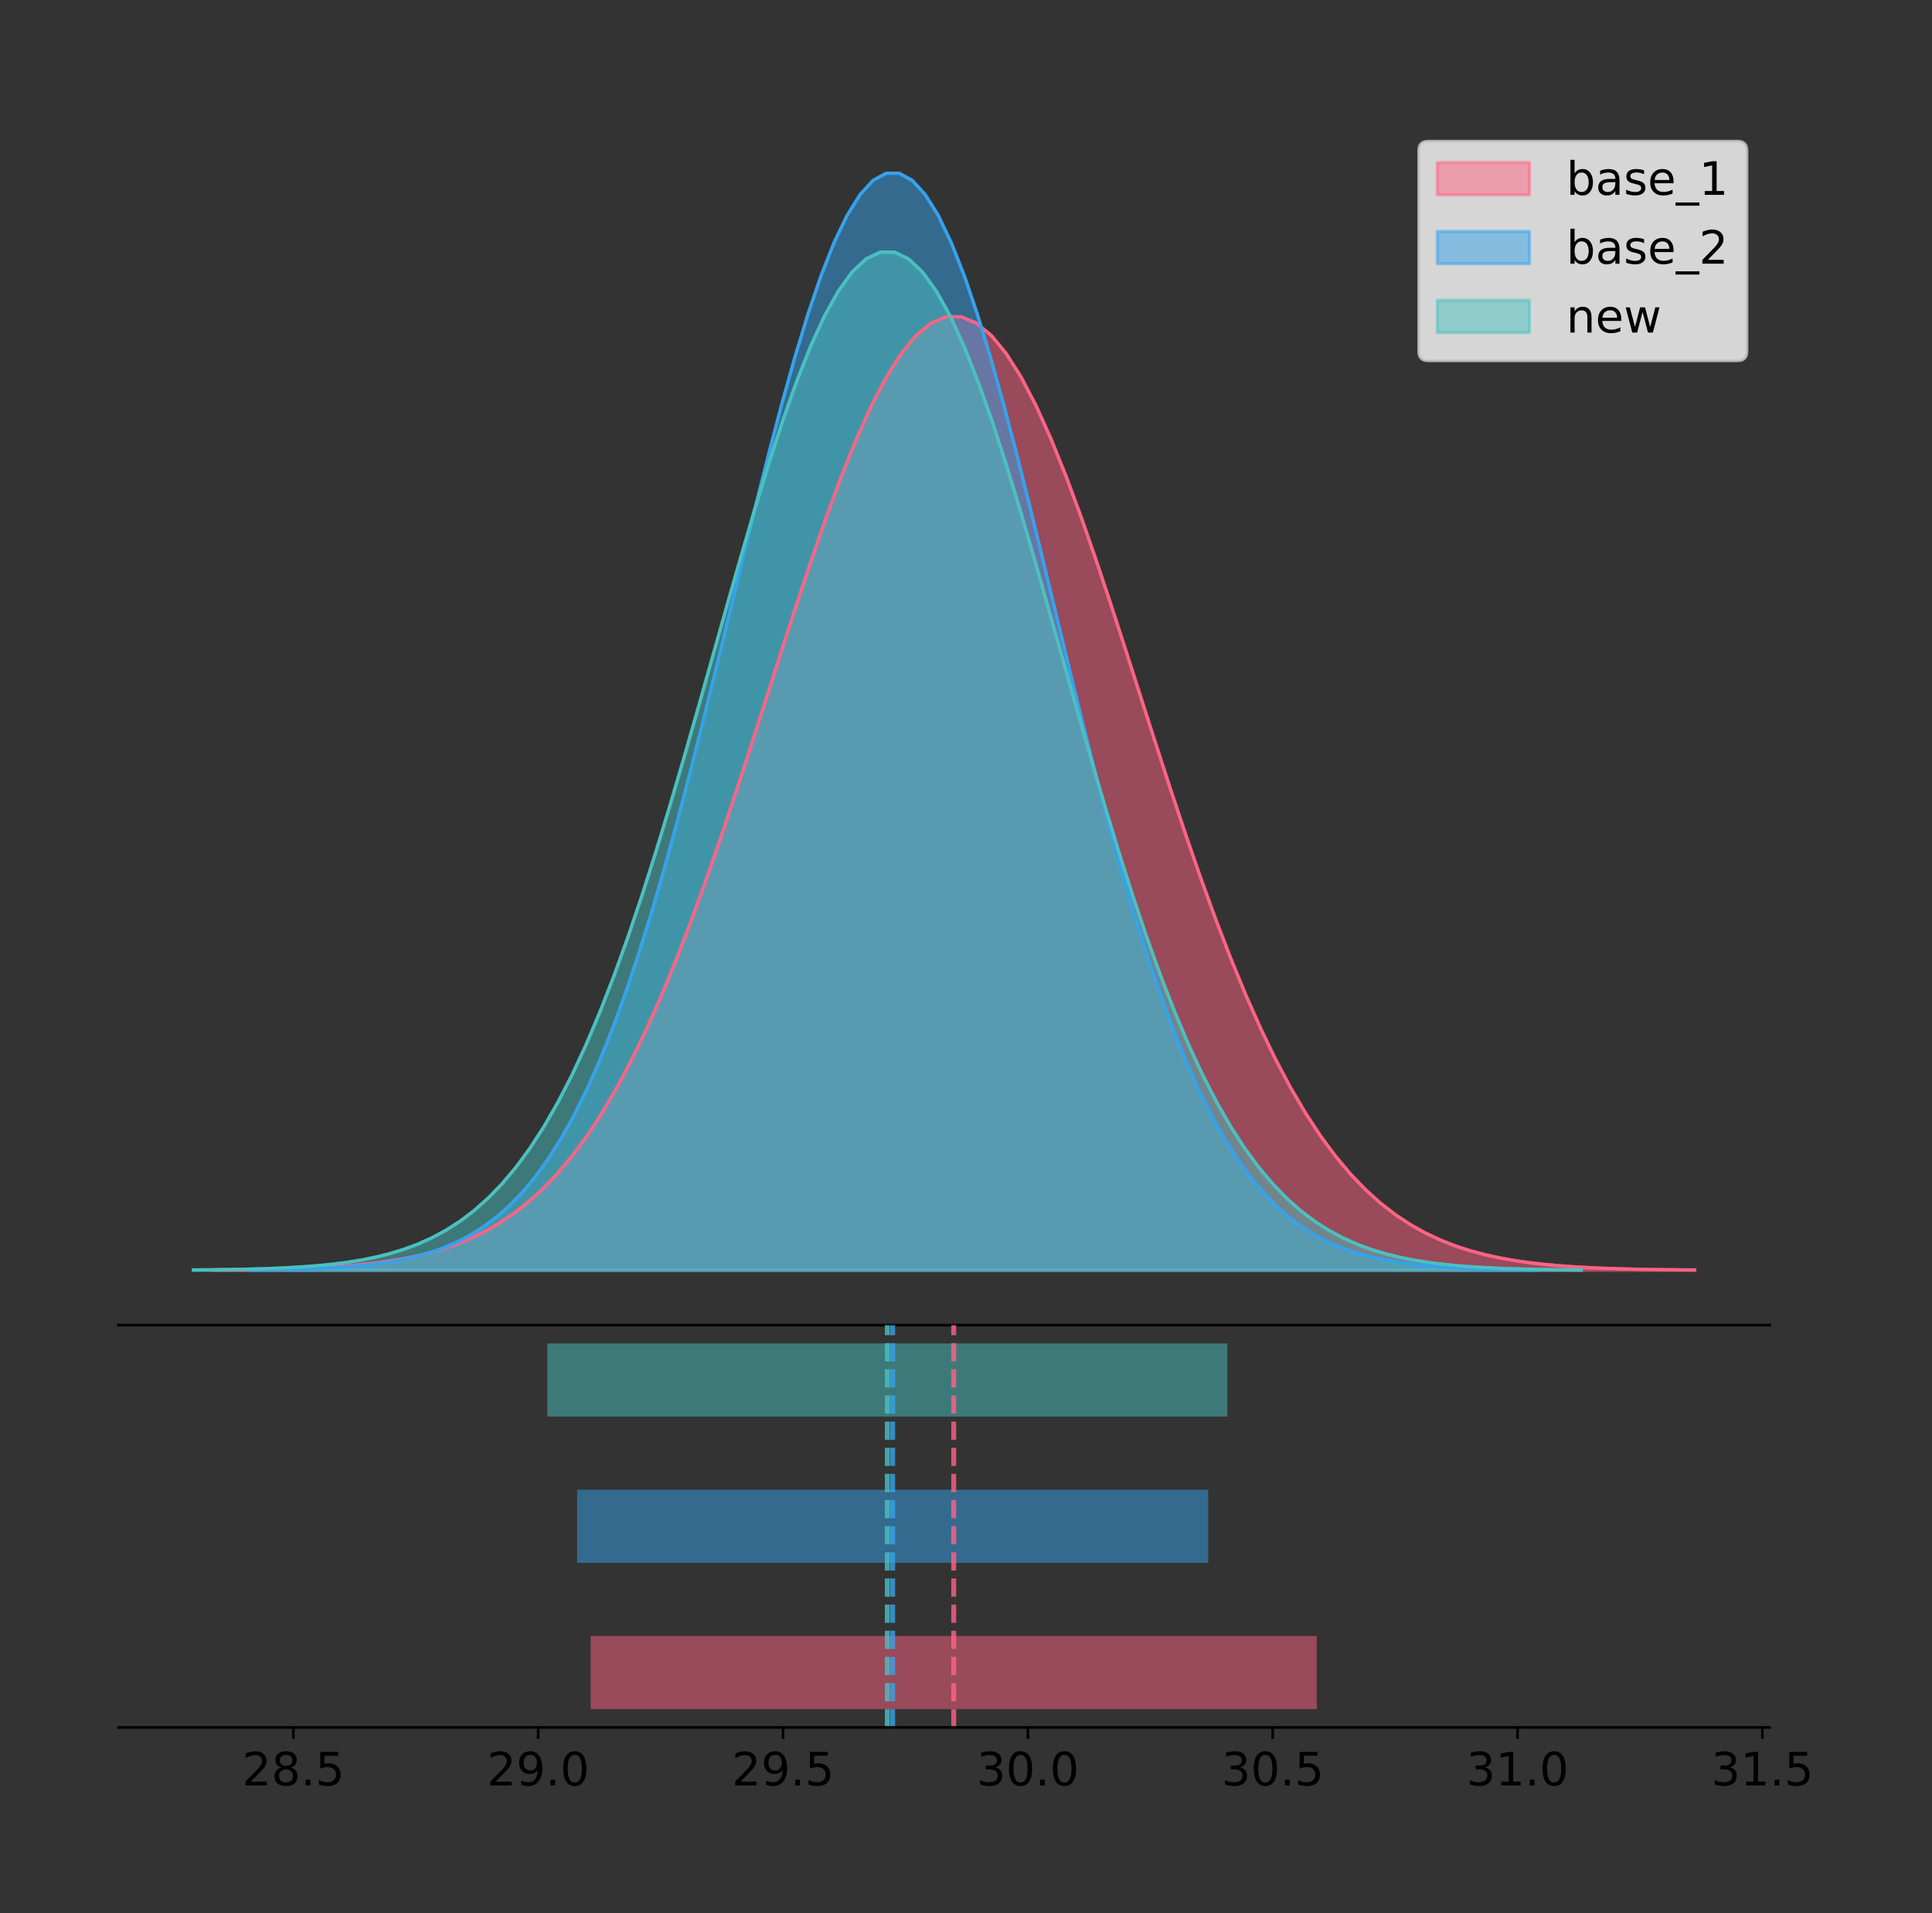 <?xml version="1.0" encoding="utf-8" standalone="no"?>
<!DOCTYPE svg PUBLIC "-//W3C//DTD SVG 1.1//EN"
  "http://www.w3.org/Graphics/SVG/1.1/DTD/svg11.dtd">
<!-- Created with matplotlib (https://matplotlib.org/) -->
<svg height="581.789pt" version="1.1" viewBox="0 0 587.547 581.789" width="587.547pt" xmlns="http://www.w3.org/2000/svg" xmlns:xlink="http://www.w3.org/1999/xlink">
 <rect x="0" y="0" width="587.547" height="581.789" fill="#333333" stroke="none"/>
 <defs>
  <style type="text/css">
*{stroke-linecap:butt;stroke-linejoin:round;}
  </style>
 </defs>
 <g id="figure_1">
  <g id="patch_1">
   <path d="M 0 581.789 
L 587.547 581.789 
L 587.547 0 
L 0 0 
z
" style="fill:none;"/>
  </g>
  <g id="axes_1">
   <g id="patch_2">
    <path d="M 36 402.93 
L 538.2 402.93 
L 538.2 36 
L 36 36 
z
" style="fill:none;"/>
   </g>
   <g id="PolyCollection_1">
    <defs>
     <path d="M 64.709 -195.538 
L 64.709 -195.635 
L 69.261 -195.672 
L 73.813 -195.721 
L 78.365 -195.787 
L 82.918 -195.875 
L 87.47 -195.99 
L 92.022 -196.14 
L 96.574 -196.335 
L 101.126 -196.586 
L 105.678 -196.908 
L 110.231 -197.317 
L 114.783 -197.833 
L 119.335 -198.48 
L 123.887 -199.284 
L 128.439 -200.277 
L 132.991 -201.493 
L 137.544 -202.974 
L 142.096 -204.762 
L 146.648 -206.906 
L 151.2 -209.456 
L 155.752 -212.468 
L 160.304 -215.998 
L 164.856 -220.102 
L 169.409 -224.839 
L 173.961 -230.26 
L 178.513 -236.418 
L 183.065 -243.354 
L 187.617 -251.102 
L 192.169 -259.686 
L 196.722 -269.115 
L 201.274 -279.379 
L 205.826 -290.454 
L 210.378 -302.293 
L 214.93 -314.826 
L 219.482 -327.964 
L 224.035 -341.592 
L 228.587 -355.573 
L 233.139 -369.752 
L 237.691 -383.952 
L 242.243 -397.983 
L 246.795 -411.644 
L 251.348 -424.725 
L 255.9 -437.016 
L 260.452 -448.31 
L 265.004 -458.41 
L 269.556 -467.135 
L 274.108 -474.322 
L 278.66 -479.837 
L 283.213 -483.575 
L 287.765 -485.462 
L 292.317 -485.462 
L 296.869 -483.575 
L 301.421 -479.837 
L 305.973 -474.322 
L 310.526 -467.135 
L 315.078 -458.41 
L 319.63 -448.31 
L 324.182 -437.016 
L 328.734 -424.725 
L 333.286 -411.644 
L 337.839 -397.983 
L 342.391 -383.952 
L 346.943 -369.752 
L 351.495 -355.573 
L 356.047 -341.592 
L 360.599 -327.964 
L 365.151 -314.826 
L 369.704 -302.293 
L 374.256 -290.454 
L 378.808 -279.379 
L 383.36 -269.115 
L 387.912 -259.686 
L 392.464 -251.102 
L 397.017 -243.354 
L 401.569 -236.418 
L 406.121 -230.26 
L 410.673 -224.839 
L 415.225 -220.102 
L 419.777 -215.998 
L 424.33 -212.468 
L 428.882 -209.456 
L 433.434 -206.906 
L 437.986 -204.762 
L 442.538 -202.974 
L 447.09 -201.493 
L 451.643 -200.277 
L 456.195 -199.284 
L 460.747 -198.48 
L 465.299 -197.833 
L 469.851 -197.317 
L 474.403 -196.908 
L 478.955 -196.586 
L 483.508 -196.335 
L 488.06 -196.14 
L 492.612 -195.99 
L 497.164 -195.875 
L 501.716 -195.787 
L 506.268 -195.721 
L 510.821 -195.672 
L 515.373 -195.635 
L 515.373 -195.538 
L 515.373 -195.538 
L 510.821 -195.538 
L 506.268 -195.538 
L 501.716 -195.538 
L 497.164 -195.538 
L 492.612 -195.538 
L 488.06 -195.538 
L 483.508 -195.538 
L 478.955 -195.538 
L 474.403 -195.538 
L 469.851 -195.538 
L 465.299 -195.538 
L 460.747 -195.538 
L 456.195 -195.538 
L 451.643 -195.538 
L 447.09 -195.538 
L 442.538 -195.538 
L 437.986 -195.538 
L 433.434 -195.538 
L 428.882 -195.538 
L 424.33 -195.538 
L 419.777 -195.538 
L 415.225 -195.538 
L 410.673 -195.538 
L 406.121 -195.538 
L 401.569 -195.538 
L 397.017 -195.538 
L 392.464 -195.538 
L 387.912 -195.538 
L 383.36 -195.538 
L 378.808 -195.538 
L 374.256 -195.538 
L 369.704 -195.538 
L 365.151 -195.538 
L 360.599 -195.538 
L 356.047 -195.538 
L 351.495 -195.538 
L 346.943 -195.538 
L 342.391 -195.538 
L 337.839 -195.538 
L 333.286 -195.538 
L 328.734 -195.538 
L 324.182 -195.538 
L 319.63 -195.538 
L 315.078 -195.538 
L 310.526 -195.538 
L 305.973 -195.538 
L 301.421 -195.538 
L 296.869 -195.538 
L 292.317 -195.538 
L 287.765 -195.538 
L 283.213 -195.538 
L 278.66 -195.538 
L 274.108 -195.538 
L 269.556 -195.538 
L 265.004 -195.538 
L 260.452 -195.538 
L 255.9 -195.538 
L 251.348 -195.538 
L 246.795 -195.538 
L 242.243 -195.538 
L 237.691 -195.538 
L 233.139 -195.538 
L 228.587 -195.538 
L 224.035 -195.538 
L 219.482 -195.538 
L 214.93 -195.538 
L 210.378 -195.538 
L 205.826 -195.538 
L 201.274 -195.538 
L 196.722 -195.538 
L 192.169 -195.538 
L 187.617 -195.538 
L 183.065 -195.538 
L 178.513 -195.538 
L 173.961 -195.538 
L 169.409 -195.538 
L 164.856 -195.538 
L 160.304 -195.538 
L 155.752 -195.538 
L 151.2 -195.538 
L 146.648 -195.538 
L 142.096 -195.538 
L 137.544 -195.538 
L 132.991 -195.538 
L 128.439 -195.538 
L 123.887 -195.538 
L 119.335 -195.538 
L 114.783 -195.538 
L 110.231 -195.538 
L 105.678 -195.538 
L 101.126 -195.538 
L 96.574 -195.538 
L 92.022 -195.538 
L 87.47 -195.538 
L 82.918 -195.538 
L 78.365 -195.538 
L 73.813 -195.538 
L 69.261 -195.538 
L 64.709 -195.538 
z
" id="m662666c383" style="stroke:#ff6384;stroke-opacity:0.5;"/>
    </defs>
    <g clip-path="url(#pc284a9cdb0)">
     <use style="fill:#ff6384;fill-opacity:0.5;stroke:#ff6384;stroke-opacity:0.5;" x="0" xlink:href="#m662666c383" y="581.789"/>
    </g>
   </g>
   <g id="PolyCollection_2">
    <defs>
     <path d="M 75.625 -195.538 
L 75.625 -195.65 
L 79.581 -195.692 
L 83.538 -195.749 
L 87.494 -195.825 
L 91.451 -195.925 
L 95.407 -196.058 
L 99.364 -196.23 
L 103.32 -196.455 
L 107.276 -196.744 
L 111.233 -197.115 
L 115.189 -197.585 
L 119.146 -198.179 
L 123.102 -198.923 
L 127.059 -199.848 
L 131.015 -200.99 
L 134.972 -202.39 
L 138.928 -204.093 
L 142.885 -206.151 
L 146.841 -208.617 
L 150.798 -211.552 
L 154.754 -215.017 
L 158.711 -219.078 
L 162.667 -223.801 
L 166.624 -229.25 
L 170.58 -235.488 
L 174.537 -242.572 
L 178.493 -250.552 
L 182.45 -259.468 
L 186.406 -269.344 
L 190.363 -280.192 
L 194.319 -292.002 
L 198.276 -304.744 
L 202.232 -318.365 
L 206.189 -332.786 
L 210.145 -347.901 
L 214.102 -363.58 
L 218.058 -379.667 
L 222.015 -395.98 
L 225.971 -412.318 
L 229.928 -428.462 
L 233.884 -444.18 
L 237.841 -459.23 
L 241.797 -473.372 
L 245.754 -486.366 
L 249.71 -497.987 
L 253.667 -508.025 
L 257.623 -516.294 
L 261.58 -522.64 
L 265.536 -526.94 
L 269.493 -529.111 
L 273.449 -529.111 
L 277.406 -526.94 
L 281.362 -522.64 
L 285.319 -516.294 
L 289.275 -508.025 
L 293.232 -497.987 
L 297.188 -486.366 
L 301.145 -473.372 
L 305.101 -459.23 
L 309.058 -444.18 
L 313.014 -428.462 
L 316.971 -412.318 
L 320.927 -395.98 
L 324.884 -379.667 
L 328.84 -363.58 
L 332.797 -347.901 
L 336.753 -332.786 
L 340.71 -318.365 
L 344.666 -304.744 
L 348.623 -292.002 
L 352.579 -280.192 
L 356.536 -269.344 
L 360.492 -259.468 
L 364.449 -250.552 
L 368.405 -242.572 
L 372.362 -235.488 
L 376.318 -229.25 
L 380.275 -223.801 
L 384.231 -219.078 
L 388.188 -215.017 
L 392.144 -211.552 
L 396.101 -208.617 
L 400.057 -206.151 
L 404.014 -204.093 
L 407.97 -202.39 
L 411.926 -200.99 
L 415.883 -199.848 
L 419.839 -198.923 
L 423.796 -198.179 
L 427.752 -197.585 
L 431.709 -197.115 
L 435.665 -196.744 
L 439.622 -196.455 
L 443.578 -196.23 
L 447.535 -196.058 
L 451.491 -195.925 
L 455.448 -195.825 
L 459.404 -195.749 
L 463.361 -195.692 
L 467.317 -195.65 
L 467.317 -195.538 
L 467.317 -195.538 
L 463.361 -195.538 
L 459.404 -195.538 
L 455.448 -195.538 
L 451.491 -195.538 
L 447.535 -195.538 
L 443.578 -195.538 
L 439.622 -195.538 
L 435.665 -195.538 
L 431.709 -195.538 
L 427.752 -195.538 
L 423.796 -195.538 
L 419.839 -195.538 
L 415.883 -195.538 
L 411.926 -195.538 
L 407.97 -195.538 
L 404.014 -195.538 
L 400.057 -195.538 
L 396.101 -195.538 
L 392.144 -195.538 
L 388.188 -195.538 
L 384.231 -195.538 
L 380.275 -195.538 
L 376.318 -195.538 
L 372.362 -195.538 
L 368.405 -195.538 
L 364.449 -195.538 
L 360.492 -195.538 
L 356.536 -195.538 
L 352.579 -195.538 
L 348.623 -195.538 
L 344.666 -195.538 
L 340.71 -195.538 
L 336.753 -195.538 
L 332.797 -195.538 
L 328.84 -195.538 
L 324.884 -195.538 
L 320.927 -195.538 
L 316.971 -195.538 
L 313.014 -195.538 
L 309.058 -195.538 
L 305.101 -195.538 
L 301.145 -195.538 
L 297.188 -195.538 
L 293.232 -195.538 
L 289.275 -195.538 
L 285.319 -195.538 
L 281.362 -195.538 
L 277.406 -195.538 
L 273.449 -195.538 
L 269.493 -195.538 
L 265.536 -195.538 
L 261.58 -195.538 
L 257.623 -195.538 
L 253.667 -195.538 
L 249.71 -195.538 
L 245.754 -195.538 
L 241.797 -195.538 
L 237.841 -195.538 
L 233.884 -195.538 
L 229.928 -195.538 
L 225.971 -195.538 
L 222.015 -195.538 
L 218.058 -195.538 
L 214.102 -195.538 
L 210.145 -195.538 
L 206.189 -195.538 
L 202.232 -195.538 
L 198.276 -195.538 
L 194.319 -195.538 
L 190.363 -195.538 
L 186.406 -195.538 
L 182.45 -195.538 
L 178.493 -195.538 
L 174.537 -195.538 
L 170.58 -195.538 
L 166.624 -195.538 
L 162.667 -195.538 
L 158.711 -195.538 
L 154.754 -195.538 
L 150.798 -195.538 
L 146.841 -195.538 
L 142.885 -195.538 
L 138.928 -195.538 
L 134.972 -195.538 
L 131.015 -195.538 
L 127.059 -195.538 
L 123.102 -195.538 
L 119.146 -195.538 
L 115.189 -195.538 
L 111.233 -195.538 
L 107.276 -195.538 
L 103.32 -195.538 
L 99.364 -195.538 
L 95.407 -195.538 
L 91.451 -195.538 
L 87.494 -195.538 
L 83.538 -195.538 
L 79.581 -195.538 
L 75.625 -195.538 
z
" id="m7a6db80545" style="stroke:#36a2eb;stroke-opacity:0.5;"/>
    </defs>
    <g clip-path="url(#pc284a9cdb0)">
     <use style="fill:#36a2eb;fill-opacity:0.5;stroke:#36a2eb;stroke-opacity:0.5;" x="0" xlink:href="#m7a6db80545" y="581.789"/>
    </g>
   </g>
   <g id="PolyCollection_3">
    <defs>
     <path d="M 58.827 -195.538 
L 58.827 -195.642 
L 63.09 -195.681 
L 67.353 -195.734 
L 71.616 -195.804 
L 75.879 -195.897 
L 80.142 -196.02 
L 84.406 -196.181 
L 88.669 -196.389 
L 92.932 -196.658 
L 97.195 -197.001 
L 101.458 -197.438 
L 105.721 -197.989 
L 109.984 -198.679 
L 114.247 -199.538 
L 118.51 -200.598 
L 122.773 -201.897 
L 127.036 -203.478 
L 131.299 -205.388 
L 135.562 -207.677 
L 139.825 -210.4 
L 144.088 -213.616 
L 148.351 -217.385 
L 152.614 -221.768 
L 156.877 -226.826 
L 161.14 -232.615 
L 165.403 -239.19 
L 169.666 -246.596 
L 173.929 -254.871 
L 178.192 -264.037 
L 182.455 -274.105 
L 186.718 -285.066 
L 190.982 -296.892 
L 195.245 -309.533 
L 199.508 -322.917 
L 203.771 -336.945 
L 208.034 -351.497 
L 212.297 -366.427 
L 216.56 -381.567 
L 220.823 -396.73 
L 225.086 -411.713 
L 229.349 -426.3 
L 233.612 -440.269 
L 237.875 -453.393 
L 242.138 -465.453 
L 246.401 -476.238 
L 250.664 -485.554 
L 254.927 -493.229 
L 259.19 -499.118 
L 263.453 -503.109 
L 267.716 -505.124 
L 271.979 -505.124 
L 276.242 -503.109 
L 280.505 -499.118 
L 284.768 -493.229 
L 289.031 -485.554 
L 293.295 -476.238 
L 297.558 -465.453 
L 301.821 -453.393 
L 306.084 -440.269 
L 310.347 -426.3 
L 314.61 -411.713 
L 318.873 -396.73 
L 323.136 -381.567 
L 327.399 -366.427 
L 331.662 -351.497 
L 335.925 -336.945 
L 340.188 -322.917 
L 344.451 -309.533 
L 348.714 -296.892 
L 352.977 -285.066 
L 357.24 -274.105 
L 361.503 -264.037 
L 365.766 -254.871 
L 370.029 -246.596 
L 374.292 -239.19 
L 378.555 -232.615 
L 382.818 -226.826 
L 387.081 -221.768 
L 391.344 -217.385 
L 395.607 -213.616 
L 399.871 -210.4 
L 404.134 -207.677 
L 408.397 -205.388 
L 412.66 -203.478 
L 416.923 -201.897 
L 421.186 -200.598 
L 425.449 -199.538 
L 429.712 -198.679 
L 433.975 -197.989 
L 438.238 -197.438 
L 442.501 -197.001 
L 446.764 -196.658 
L 451.027 -196.389 
L 455.29 -196.181 
L 459.553 -196.02 
L 463.816 -195.897 
L 468.079 -195.804 
L 472.342 -195.734 
L 476.605 -195.681 
L 480.868 -195.642 
L 480.868 -195.538 
L 480.868 -195.538 
L 476.605 -195.538 
L 472.342 -195.538 
L 468.079 -195.538 
L 463.816 -195.538 
L 459.553 -195.538 
L 455.29 -195.538 
L 451.027 -195.538 
L 446.764 -195.538 
L 442.501 -195.538 
L 438.238 -195.538 
L 433.975 -195.538 
L 429.712 -195.538 
L 425.449 -195.538 
L 421.186 -195.538 
L 416.923 -195.538 
L 412.66 -195.538 
L 408.397 -195.538 
L 404.134 -195.538 
L 399.871 -195.538 
L 395.607 -195.538 
L 391.344 -195.538 
L 387.081 -195.538 
L 382.818 -195.538 
L 378.555 -195.538 
L 374.292 -195.538 
L 370.029 -195.538 
L 365.766 -195.538 
L 361.503 -195.538 
L 357.24 -195.538 
L 352.977 -195.538 
L 348.714 -195.538 
L 344.451 -195.538 
L 340.188 -195.538 
L 335.925 -195.538 
L 331.662 -195.538 
L 327.399 -195.538 
L 323.136 -195.538 
L 318.873 -195.538 
L 314.61 -195.538 
L 310.347 -195.538 
L 306.084 -195.538 
L 301.821 -195.538 
L 297.558 -195.538 
L 293.295 -195.538 
L 289.031 -195.538 
L 284.768 -195.538 
L 280.505 -195.538 
L 276.242 -195.538 
L 271.979 -195.538 
L 267.716 -195.538 
L 263.453 -195.538 
L 259.19 -195.538 
L 254.927 -195.538 
L 250.664 -195.538 
L 246.401 -195.538 
L 242.138 -195.538 
L 237.875 -195.538 
L 233.612 -195.538 
L 229.349 -195.538 
L 225.086 -195.538 
L 220.823 -195.538 
L 216.56 -195.538 
L 212.297 -195.538 
L 208.034 -195.538 
L 203.771 -195.538 
L 199.508 -195.538 
L 195.245 -195.538 
L 190.982 -195.538 
L 186.718 -195.538 
L 182.455 -195.538 
L 178.192 -195.538 
L 173.929 -195.538 
L 169.666 -195.538 
L 165.403 -195.538 
L 161.14 -195.538 
L 156.877 -195.538 
L 152.614 -195.538 
L 148.351 -195.538 
L 144.088 -195.538 
L 139.825 -195.538 
L 135.562 -195.538 
L 131.299 -195.538 
L 127.036 -195.538 
L 122.773 -195.538 
L 118.51 -195.538 
L 114.247 -195.538 
L 109.984 -195.538 
L 105.721 -195.538 
L 101.458 -195.538 
L 97.195 -195.538 
L 92.932 -195.538 
L 88.669 -195.538 
L 84.406 -195.538 
L 80.142 -195.538 
L 75.879 -195.538 
L 71.616 -195.538 
L 67.353 -195.538 
L 63.09 -195.538 
L 58.827 -195.538 
z
" id="m61fb8f1f75" style="stroke:#4bc0c0;stroke-opacity:0.5;"/>
    </defs>
    <g clip-path="url(#pc284a9cdb0)">
     <use style="fill:#4bc0c0;fill-opacity:0.5;stroke:#4bc0c0;stroke-opacity:0.5;" x="0" xlink:href="#m61fb8f1f75" y="581.789"/>
    </g>
   </g>
   <g id="line2d_1">
    <path clip-path="url(#pc284a9cdb0)" d="M 64.709 386.154 
L 69.261 386.117 
L 73.813 386.068 
L 78.365 386.002 
L 82.918 385.915 
L 87.47 385.8 
L 92.022 385.649 
L 96.574 385.454 
L 101.126 385.203 
L 105.678 384.881 
L 110.231 384.472 
L 114.783 383.956 
L 119.335 383.309 
L 123.887 382.505 
L 128.439 381.513 
L 132.991 380.296 
L 137.544 378.815 
L 142.096 377.027 
L 146.648 374.884 
L 151.2 372.333 
L 155.752 369.321 
L 160.304 365.792 
L 164.856 361.687 
L 169.409 356.951 
L 173.961 351.529 
L 178.513 345.372 
L 183.065 338.436 
L 187.617 330.687 
L 192.169 322.103 
L 196.722 312.675 
L 201.274 302.41 
L 205.826 291.335 
L 210.378 279.496 
L 214.93 266.963 
L 219.482 253.825 
L 224.035 240.198 
L 228.587 226.216 
L 233.139 212.038 
L 237.691 197.837 
L 242.243 183.806 
L 246.795 170.145 
L 251.348 157.064 
L 255.9 144.773 
L 260.452 133.479 
L 265.004 123.379 
L 269.556 114.655 
L 274.108 107.467 
L 278.66 101.952 
L 283.213 98.215 
L 287.765 96.328 
L 292.317 96.328 
L 296.869 98.215 
L 301.421 101.952 
L 305.973 107.467 
L 310.526 114.655 
L 315.078 123.379 
L 319.63 133.479 
L 324.182 144.773 
L 328.734 157.064 
L 333.286 170.145 
L 337.839 183.806 
L 342.391 197.837 
L 346.943 212.038 
L 351.495 226.216 
L 356.047 240.198 
L 360.599 253.825 
L 365.151 266.963 
L 369.704 279.496 
L 374.256 291.335 
L 378.808 302.41 
L 383.36 312.675 
L 387.912 322.103 
L 392.464 330.687 
L 397.017 338.436 
L 401.569 345.372 
L 406.121 351.529 
L 410.673 356.951 
L 415.225 361.687 
L 419.777 365.792 
L 424.33 369.321 
L 428.882 372.333 
L 433.434 374.884 
L 437.986 377.027 
L 442.538 378.815 
L 447.09 380.296 
L 451.643 381.513 
L 456.195 382.505 
L 460.747 383.309 
L 465.299 383.956 
L 469.851 384.472 
L 474.403 384.881 
L 478.955 385.203 
L 483.508 385.454 
L 488.06 385.649 
L 492.612 385.8 
L 497.164 385.915 
L 501.716 386.002 
L 506.268 386.068 
L 510.821 386.117 
L 515.373 386.154 
" style="fill:none;stroke:#ff6384;stroke-linecap:square;"/>
   </g>
   <g id="line2d_2">
    <path clip-path="url(#pc284a9cdb0)" d="M 75.625 386.139 
L 79.581 386.097 
L 83.538 386.04 
L 87.494 385.965 
L 91.451 385.864 
L 95.407 385.732 
L 99.364 385.559 
L 103.32 385.334 
L 107.276 385.045 
L 111.233 384.675 
L 115.189 384.204 
L 119.146 383.61 
L 123.102 382.867 
L 127.059 381.941 
L 131.015 380.799 
L 134.972 379.399 
L 138.928 377.696 
L 142.885 375.639 
L 146.841 373.172 
L 150.798 370.238 
L 154.754 366.772 
L 158.711 362.711 
L 162.667 357.989 
L 166.624 352.539 
L 170.58 346.301 
L 174.537 339.217 
L 178.493 331.237 
L 182.45 322.322 
L 186.406 312.445 
L 190.363 301.597 
L 194.319 289.787 
L 198.276 277.045 
L 202.232 263.424 
L 206.189 249.004 
L 210.145 233.888 
L 214.102 218.209 
L 218.058 202.123 
L 222.015 185.809 
L 225.971 169.471 
L 229.928 153.327 
L 233.884 137.61 
L 237.841 122.559 
L 241.797 108.418 
L 245.754 95.423 
L 249.71 83.803 
L 253.667 73.765 
L 257.623 65.495 
L 261.58 59.15 
L 265.536 54.85 
L 269.493 52.679 
L 273.449 52.679 
L 277.406 54.85 
L 281.362 59.15 
L 285.319 65.495 
L 289.275 73.765 
L 293.232 83.803 
L 297.188 95.423 
L 301.145 108.418 
L 305.101 122.559 
L 309.058 137.61 
L 313.014 153.327 
L 316.971 169.471 
L 320.927 185.809 
L 324.884 202.123 
L 328.84 218.209 
L 332.797 233.888 
L 336.753 249.004 
L 340.71 263.424 
L 344.666 277.045 
L 348.623 289.787 
L 352.579 301.597 
L 356.536 312.445 
L 360.492 322.322 
L 364.449 331.237 
L 368.405 339.217 
L 372.362 346.301 
L 376.318 352.539 
L 380.275 357.989 
L 384.231 362.711 
L 388.188 366.772 
L 392.144 370.238 
L 396.101 373.172 
L 400.057 375.639 
L 404.014 377.696 
L 407.97 379.399 
L 411.926 380.799 
L 415.883 381.941 
L 419.839 382.867 
L 423.796 383.61 
L 427.752 384.204 
L 431.709 384.675 
L 435.665 385.045 
L 439.622 385.334 
L 443.578 385.559 
L 447.535 385.732 
L 451.491 385.864 
L 455.448 385.965 
L 459.404 386.04 
L 463.361 386.097 
L 467.317 386.139 
" style="fill:none;stroke:#36a2eb;stroke-linecap:square;"/>
   </g>
   <g id="line2d_3">
    <path clip-path="url(#pc284a9cdb0)" d="M 58.827 386.147 
L 63.09 386.108 
L 67.353 386.056 
L 71.616 385.985 
L 75.879 385.892 
L 80.142 385.769 
L 84.406 385.609 
L 88.669 385.4 
L 92.932 385.132 
L 97.195 384.788 
L 101.458 384.351 
L 105.721 383.8 
L 109.984 383.11 
L 114.247 382.251 
L 118.51 381.191 
L 122.773 379.892 
L 127.036 378.311 
L 131.299 376.402 
L 135.562 374.113 
L 139.825 371.389 
L 144.088 368.173 
L 148.351 364.404 
L 152.614 360.021 
L 156.877 354.964 
L 161.14 349.174 
L 165.403 342.599 
L 169.666 335.193 
L 173.929 326.919 
L 178.192 317.752 
L 182.455 307.685 
L 186.718 296.724 
L 190.982 284.898 
L 195.245 272.256 
L 199.508 258.873 
L 203.771 244.844 
L 208.034 230.293 
L 212.297 215.363 
L 216.56 200.223 
L 220.823 185.059 
L 225.086 170.076 
L 229.349 155.489 
L 233.612 141.521 
L 237.875 128.396 
L 242.138 116.336 
L 246.401 105.551 
L 250.664 96.235 
L 254.927 88.56 
L 259.19 82.671 
L 263.453 78.68 
L 267.716 76.665 
L 271.979 76.665 
L 276.242 78.68 
L 280.505 82.671 
L 284.768 88.56 
L 289.031 96.235 
L 293.295 105.551 
L 297.558 116.336 
L 301.821 128.396 
L 306.084 141.521 
L 310.347 155.489 
L 314.61 170.076 
L 318.873 185.059 
L 323.136 200.223 
L 327.399 215.363 
L 331.662 230.293 
L 335.925 244.844 
L 340.188 258.873 
L 344.451 272.256 
L 348.714 284.898 
L 352.977 296.724 
L 357.24 307.685 
L 361.503 317.752 
L 365.766 326.919 
L 370.029 335.193 
L 374.292 342.599 
L 378.555 349.174 
L 382.818 354.964 
L 387.081 360.021 
L 391.344 364.404 
L 395.607 368.173 
L 399.871 371.389 
L 404.134 374.113 
L 408.397 376.402 
L 412.66 378.311 
L 416.923 379.892 
L 421.186 381.191 
L 425.449 382.251 
L 429.712 383.11 
L 433.975 383.8 
L 438.238 384.351 
L 442.501 384.788 
L 446.764 385.132 
L 451.027 385.4 
L 455.29 385.609 
L 459.553 385.769 
L 463.816 385.892 
L 468.079 385.985 
L 472.342 386.056 
L 476.605 386.108 
L 480.868 386.147 
" style="fill:none;stroke:#4bc0c0;stroke-linecap:square;"/>
   </g>
   <g id="patch_3">
    <path d="M 36 402.93 
L 538.2 402.93 
" style="fill:none;stroke:#000000;stroke-linecap:square;stroke-linejoin:miter;stroke-width:0.8;"/>
   </g>
   <g id="legend_1">
    <g id="patch_4">
     <path d="M 434.318 109.627 
L 528.4 109.627 
Q 531.2 109.627 531.2 106.827 
L 531.2 45.8 
Q 531.2 43 528.4 43 
L 434.318 43 
Q 431.518 43 431.518 45.8 
L 431.518 106.827 
Q 431.518 109.627 434.318 109.627 
z
" style="fill:#ffffff;opacity:0.8;stroke:#cccccc;stroke-linejoin:miter;"/>
    </g>
    <g id="patch_5">
     <path d="M 437.118 59.238 
L 465.118 59.238 
L 465.118 49.438 
L 437.118 49.438 
z
" style="fill:#ff6384;opacity:0.5;stroke:#ff6384;stroke-linejoin:miter;"/>
    </g>
    <g id="text_1">
     <!-- base_1 -->
     <defs>
      <path d="M 48.688 27.297 
Q 48.688 37.203 44.609 42.844 
Q 40.531 48.484 33.406 48.484 
Q 26.266 48.484 22.188 42.844 
Q 18.109 37.203 18.109 27.297 
Q 18.109 17.391 22.188 11.75 
Q 26.266 6.109 33.406 6.109 
Q 40.531 6.109 44.609 11.75 
Q 48.688 17.391 48.688 27.297 
z
M 18.109 46.391 
Q 20.953 51.266 25.266 53.625 
Q 29.594 56 35.594 56 
Q 45.562 56 51.781 48.094 
Q 58.016 40.188 58.016 27.297 
Q 58.016 14.406 51.781 6.484 
Q 45.562 -1.422 35.594 -1.422 
Q 29.594 -1.422 25.266 0.953 
Q 20.953 3.328 18.109 8.203 
L 18.109 0 
L 9.078 0 
L 9.078 75.984 
L 18.109 75.984 
z
" id="DejaVuSans-98"/>
      <path d="M 34.281 27.484 
Q 23.391 27.484 19.188 25 
Q 14.984 22.516 14.984 16.5 
Q 14.984 11.719 18.141 8.906 
Q 21.297 6.109 26.703 6.109 
Q 34.188 6.109 38.703 11.406 
Q 43.219 16.703 43.219 25.484 
L 43.219 27.484 
z
M 52.203 31.203 
L 52.203 0 
L 43.219 0 
L 43.219 8.297 
Q 40.141 3.328 35.547 0.953 
Q 30.953 -1.422 24.312 -1.422 
Q 15.922 -1.422 10.953 3.297 
Q 6 8.016 6 15.922 
Q 6 25.141 12.172 29.828 
Q 18.359 34.516 30.609 34.516 
L 43.219 34.516 
L 43.219 35.406 
Q 43.219 41.609 39.141 45 
Q 35.062 48.391 27.688 48.391 
Q 23 48.391 18.547 47.266 
Q 14.109 46.141 10.016 43.891 
L 10.016 52.203 
Q 14.938 54.109 19.578 55.047 
Q 24.219 56 28.609 56 
Q 40.484 56 46.344 49.844 
Q 52.203 43.703 52.203 31.203 
z
" id="DejaVuSans-97"/>
      <path d="M 44.281 53.078 
L 44.281 44.578 
Q 40.484 46.531 36.375 47.5 
Q 32.281 48.484 27.875 48.484 
Q 21.188 48.484 17.844 46.438 
Q 14.5 44.391 14.5 40.281 
Q 14.5 37.156 16.891 35.375 
Q 19.281 33.594 26.516 31.984 
L 29.594 31.297 
Q 39.156 29.25 43.188 25.516 
Q 47.219 21.781 47.219 15.094 
Q 47.219 7.469 41.188 3.016 
Q 35.156 -1.422 24.609 -1.422 
Q 20.219 -1.422 15.453 -0.562 
Q 10.688 0.297 5.422 2 
L 5.422 11.281 
Q 10.406 8.688 15.234 7.391 
Q 20.062 6.109 24.812 6.109 
Q 31.156 6.109 34.562 8.281 
Q 37.984 10.453 37.984 14.406 
Q 37.984 18.062 35.516 20.016 
Q 33.062 21.969 24.703 23.781 
L 21.578 24.516 
Q 13.234 26.266 9.516 29.906 
Q 5.812 33.547 5.812 39.891 
Q 5.812 47.609 11.281 51.797 
Q 16.75 56 26.812 56 
Q 31.781 56 36.172 55.266 
Q 40.578 54.547 44.281 53.078 
z
" id="DejaVuSans-115"/>
      <path d="M 56.203 29.594 
L 56.203 25.203 
L 14.891 25.203 
Q 15.484 15.922 20.484 11.062 
Q 25.484 6.203 34.422 6.203 
Q 39.594 6.203 44.453 7.469 
Q 49.312 8.734 54.109 11.281 
L 54.109 2.781 
Q 49.266 0.734 44.188 -0.344 
Q 39.109 -1.422 33.891 -1.422 
Q 20.797 -1.422 13.156 6.188 
Q 5.516 13.812 5.516 26.812 
Q 5.516 40.234 12.766 48.109 
Q 20.016 56 32.328 56 
Q 43.359 56 49.781 48.891 
Q 56.203 41.797 56.203 29.594 
z
M 47.219 32.234 
Q 47.125 39.594 43.094 43.984 
Q 39.062 48.391 32.422 48.391 
Q 24.906 48.391 20.391 44.141 
Q 15.875 39.891 15.188 32.172 
z
" id="DejaVuSans-101"/>
      <path d="M 50.984 -16.609 
L 50.984 -23.578 
L -0.984 -23.578 
L -0.984 -16.609 
z
" id="DejaVuSans-95"/>
      <path d="M 12.406 8.297 
L 28.516 8.297 
L 28.516 63.922 
L 10.984 60.406 
L 10.984 69.391 
L 28.422 72.906 
L 38.281 72.906 
L 38.281 8.297 
L 54.391 8.297 
L 54.391 0 
L 12.406 0 
z
" id="DejaVuSans-49"/>
     </defs>
     <g transform="translate(476.318 59.238)scale(0.14 -0.14)">
      <use xlink:href="#DejaVuSans-98"/>
      <use x="63.477" xlink:href="#DejaVuSans-97"/>
      <use x="124.756" xlink:href="#DejaVuSans-115"/>
      <use x="176.855" xlink:href="#DejaVuSans-101"/>
      <use x="238.379" xlink:href="#DejaVuSans-95"/>
      <use x="288.379" xlink:href="#DejaVuSans-49"/>
     </g>
    </g>
    <g id="patch_6">
     <path d="M 437.118 80.177 
L 465.118 80.177 
L 465.118 70.377 
L 437.118 70.377 
z
" style="fill:#36a2eb;opacity:0.5;stroke:#36a2eb;stroke-linejoin:miter;"/>
    </g>
    <g id="text_2">
     <!-- base_2 -->
     <defs>
      <path d="M 19.188 8.297 
L 53.609 8.297 
L 53.609 0 
L 7.328 0 
L 7.328 8.297 
Q 12.938 14.109 22.625 23.891 
Q 32.328 33.688 34.812 36.531 
Q 39.547 41.844 41.422 45.531 
Q 43.312 49.219 43.312 52.781 
Q 43.312 58.594 39.234 62.25 
Q 35.156 65.922 28.609 65.922 
Q 23.969 65.922 18.812 64.312 
Q 13.672 62.703 7.812 59.422 
L 7.812 69.391 
Q 13.766 71.781 18.938 73 
Q 24.125 74.219 28.422 74.219 
Q 39.75 74.219 46.484 68.547 
Q 53.219 62.891 53.219 53.422 
Q 53.219 48.922 51.531 44.891 
Q 49.859 40.875 45.406 35.406 
Q 44.188 33.984 37.641 27.219 
Q 31.109 20.453 19.188 8.297 
z
" id="DejaVuSans-50"/>
     </defs>
     <g transform="translate(476.318 80.177)scale(0.14 -0.14)">
      <use xlink:href="#DejaVuSans-98"/>
      <use x="63.477" xlink:href="#DejaVuSans-97"/>
      <use x="124.756" xlink:href="#DejaVuSans-115"/>
      <use x="176.855" xlink:href="#DejaVuSans-101"/>
      <use x="238.379" xlink:href="#DejaVuSans-95"/>
      <use x="288.379" xlink:href="#DejaVuSans-50"/>
     </g>
    </g>
    <g id="patch_7">
     <path d="M 437.118 101.115 
L 465.118 101.115 
L 465.118 91.315 
L 437.118 91.315 
z
" style="fill:#4bc0c0;opacity:0.5;stroke:#4bc0c0;stroke-linejoin:miter;"/>
    </g>
    <g id="text_3">
     <!-- new -->
     <defs>
      <path d="M 54.891 33.016 
L 54.891 0 
L 45.906 0 
L 45.906 32.719 
Q 45.906 40.484 42.875 44.328 
Q 39.844 48.188 33.797 48.188 
Q 26.516 48.188 22.312 43.547 
Q 18.109 38.922 18.109 30.906 
L 18.109 0 
L 9.078 0 
L 9.078 54.688 
L 18.109 54.688 
L 18.109 46.188 
Q 21.344 51.125 25.703 53.562 
Q 30.078 56 35.797 56 
Q 45.219 56 50.047 50.172 
Q 54.891 44.344 54.891 33.016 
z
" id="DejaVuSans-110"/>
      <path d="M 4.203 54.688 
L 13.188 54.688 
L 24.422 12.016 
L 35.594 54.688 
L 46.188 54.688 
L 57.422 12.016 
L 68.609 54.688 
L 77.594 54.688 
L 63.281 0 
L 52.688 0 
L 40.922 44.828 
L 29.109 0 
L 18.5 0 
z
" id="DejaVuSans-119"/>
     </defs>
     <g transform="translate(476.318 101.115)scale(0.14 -0.14)">
      <use xlink:href="#DejaVuSans-110"/>
      <use x="63.379" xlink:href="#DejaVuSans-101"/>
      <use x="124.902" xlink:href="#DejaVuSans-119"/>
     </g>
    </g>
   </g>
  </g>
  <g id="axes_2">
   <g id="patch_8">
    <path d="M 36 525.24 
L 538.2 525.24 
L 538.2 402.93 
L 36 402.93 
z
" style="fill:none;"/>
   </g>
   <g id="patch_9">
    <path clip-path="url(#p5224ed6d4c)" d="M 179.628 519.68 
L 400.453 519.68 
L 400.453 497.442 
L 179.628 497.442 
z
" style="fill:#ff6384;opacity:0.5;"/>
   </g>
   <g id="patch_10">
    <path clip-path="url(#p5224ed6d4c)" d="M 175.506 475.204 
L 367.436 475.204 
L 367.436 452.966 
L 175.506 452.966 
z
" style="fill:#36a2eb;opacity:0.5;"/>
   </g>
   <g id="patch_11">
    <path clip-path="url(#p5224ed6d4c)" d="M 166.448 430.728 
L 373.248 430.728 
L 373.248 408.49 
L 166.448 408.49 
z
" style="fill:#4bc0c0;opacity:0.5;"/>
   </g>
   <g id="matplotlib.axis_1">
    <g id="xtick_1">
     <g id="line2d_4">
      <defs>
       <path d="M 0 0 
L 0 3.5 
" id="m3b4e304bb2" style="stroke:#000000;stroke-width:0.8;"/>
      </defs>
      <g>
       <use style="stroke:#000000;stroke-width:0.8;" x="89.212" xlink:href="#m3b4e304bb2" y="525.24"/>
      </g>
     </g>
     <g id="text_4">
      <!-- 28.5 -->
      <defs>
       <path d="M 31.781 34.625 
Q 24.75 34.625 20.719 30.859 
Q 16.703 27.094 16.703 20.516 
Q 16.703 13.922 20.719 10.156 
Q 24.75 6.391 31.781 6.391 
Q 38.812 6.391 42.859 10.172 
Q 46.922 13.969 46.922 20.516 
Q 46.922 27.094 42.891 30.859 
Q 38.875 34.625 31.781 34.625 
z
M 21.922 38.812 
Q 15.578 40.375 12.031 44.719 
Q 8.5 49.078 8.5 55.328 
Q 8.5 64.062 14.719 69.141 
Q 20.953 74.219 31.781 74.219 
Q 42.672 74.219 48.875 69.141 
Q 55.078 64.062 55.078 55.328 
Q 55.078 49.078 51.531 44.719 
Q 48 40.375 41.703 38.812 
Q 48.828 37.156 52.797 32.312 
Q 56.781 27.484 56.781 20.516 
Q 56.781 9.906 50.312 4.234 
Q 43.844 -1.422 31.781 -1.422 
Q 19.734 -1.422 13.25 4.234 
Q 6.781 9.906 6.781 20.516 
Q 6.781 27.484 10.781 32.312 
Q 14.797 37.156 21.922 38.812 
z
M 18.312 54.391 
Q 18.312 48.734 21.844 45.562 
Q 25.391 42.391 31.781 42.391 
Q 38.141 42.391 41.719 45.562 
Q 45.312 48.734 45.312 54.391 
Q 45.312 60.062 41.719 63.234 
Q 38.141 66.406 31.781 66.406 
Q 25.391 66.406 21.844 63.234 
Q 18.312 60.062 18.312 54.391 
z
" id="DejaVuSans-56"/>
       <path d="M 10.688 12.406 
L 21 12.406 
L 21 0 
L 10.688 0 
z
" id="DejaVuSans-46"/>
       <path d="M 10.797 72.906 
L 49.516 72.906 
L 49.516 64.594 
L 19.828 64.594 
L 19.828 46.734 
Q 21.969 47.469 24.109 47.828 
Q 26.266 48.188 28.422 48.188 
Q 40.625 48.188 47.75 41.5 
Q 54.891 34.812 54.891 23.391 
Q 54.891 11.625 47.562 5.094 
Q 40.234 -1.422 26.906 -1.422 
Q 22.312 -1.422 17.547 -0.641 
Q 12.797 0.141 7.719 1.703 
L 7.719 11.625 
Q 12.109 9.234 16.797 8.062 
Q 21.484 6.891 26.703 6.891 
Q 35.156 6.891 40.078 11.328 
Q 45.016 15.766 45.016 23.391 
Q 45.016 31 40.078 35.438 
Q 35.156 39.891 26.703 39.891 
Q 22.75 39.891 18.812 39.016 
Q 14.891 38.141 10.797 36.281 
z
" id="DejaVuSans-53"/>
      </defs>
      <g transform="translate(73.626 542.878)scale(0.14 -0.14)">
       <use xlink:href="#DejaVuSans-50"/>
       <use x="63.623" xlink:href="#DejaVuSans-56"/>
       <use x="127.246" xlink:href="#DejaVuSans-46"/>
       <use x="159.033" xlink:href="#DejaVuSans-53"/>
      </g>
     </g>
    </g>
    <g id="xtick_2">
     <g id="line2d_5">
      <g>
       <use style="stroke:#000000;stroke-width:0.8;" x="163.67" xlink:href="#m3b4e304bb2" y="525.24"/>
      </g>
     </g>
     <g id="text_5">
      <!-- 29.0 -->
      <defs>
       <path d="M 10.984 1.516 
L 10.984 10.5 
Q 14.703 8.734 18.5 7.812 
Q 22.312 6.891 25.984 6.891 
Q 35.75 6.891 40.891 13.453 
Q 46.047 20.016 46.781 33.406 
Q 43.953 29.203 39.594 26.953 
Q 35.25 24.703 29.984 24.703 
Q 19.047 24.703 12.672 31.312 
Q 6.297 37.938 6.297 49.422 
Q 6.297 60.641 12.938 67.422 
Q 19.578 74.219 30.609 74.219 
Q 43.266 74.219 49.922 64.516 
Q 56.594 54.828 56.594 36.375 
Q 56.594 19.141 48.406 8.859 
Q 40.234 -1.422 26.422 -1.422 
Q 22.703 -1.422 18.891 -0.688 
Q 15.094 0.047 10.984 1.516 
z
M 30.609 32.422 
Q 37.25 32.422 41.125 36.953 
Q 45.016 41.5 45.016 49.422 
Q 45.016 57.281 41.125 61.844 
Q 37.25 66.406 30.609 66.406 
Q 23.969 66.406 20.094 61.844 
Q 16.219 57.281 16.219 49.422 
Q 16.219 41.5 20.094 36.953 
Q 23.969 32.422 30.609 32.422 
z
" id="DejaVuSans-57"/>
       <path d="M 31.781 66.406 
Q 24.172 66.406 20.328 58.906 
Q 16.5 51.422 16.5 36.375 
Q 16.5 21.391 20.328 13.891 
Q 24.172 6.391 31.781 6.391 
Q 39.453 6.391 43.281 13.891 
Q 47.125 21.391 47.125 36.375 
Q 47.125 51.422 43.281 58.906 
Q 39.453 66.406 31.781 66.406 
z
M 31.781 74.219 
Q 44.047 74.219 50.516 64.516 
Q 56.984 54.828 56.984 36.375 
Q 56.984 17.969 50.516 8.266 
Q 44.047 -1.422 31.781 -1.422 
Q 19.531 -1.422 13.062 8.266 
Q 6.594 17.969 6.594 36.375 
Q 6.594 54.828 13.062 64.516 
Q 19.531 74.219 31.781 74.219 
z
" id="DejaVuSans-48"/>
      </defs>
      <g transform="translate(148.084 542.878)scale(0.14 -0.14)">
       <use xlink:href="#DejaVuSans-50"/>
       <use x="63.623" xlink:href="#DejaVuSans-57"/>
       <use x="127.246" xlink:href="#DejaVuSans-46"/>
       <use x="159.033" xlink:href="#DejaVuSans-48"/>
      </g>
     </g>
    </g>
    <g id="xtick_3">
     <g id="line2d_6">
      <g>
       <use style="stroke:#000000;stroke-width:0.8;" x="238.129" xlink:href="#m3b4e304bb2" y="525.24"/>
      </g>
     </g>
     <g id="text_6">
      <!-- 29.5 -->
      <g transform="translate(222.543 542.878)scale(0.14 -0.14)">
       <use xlink:href="#DejaVuSans-50"/>
       <use x="63.623" xlink:href="#DejaVuSans-57"/>
       <use x="127.246" xlink:href="#DejaVuSans-46"/>
       <use x="159.033" xlink:href="#DejaVuSans-53"/>
      </g>
     </g>
    </g>
    <g id="xtick_4">
     <g id="line2d_7">
      <g>
       <use style="stroke:#000000;stroke-width:0.8;" x="312.587" xlink:href="#m3b4e304bb2" y="525.24"/>
      </g>
     </g>
     <g id="text_7">
      <!-- 30.0 -->
      <defs>
       <path d="M 40.578 39.312 
Q 47.656 37.797 51.625 33 
Q 55.609 28.219 55.609 21.188 
Q 55.609 10.406 48.188 4.484 
Q 40.766 -1.422 27.094 -1.422 
Q 22.516 -1.422 17.656 -0.516 
Q 12.797 0.391 7.625 2.203 
L 7.625 11.719 
Q 11.719 9.328 16.594 8.109 
Q 21.484 6.891 26.812 6.891 
Q 36.078 6.891 40.938 10.547 
Q 45.797 14.203 45.797 21.188 
Q 45.797 27.641 41.281 31.266 
Q 36.766 34.906 28.719 34.906 
L 20.219 34.906 
L 20.219 43.016 
L 29.109 43.016 
Q 36.375 43.016 40.234 45.922 
Q 44.094 48.828 44.094 54.297 
Q 44.094 59.906 40.109 62.906 
Q 36.141 65.922 28.719 65.922 
Q 24.656 65.922 20.016 65.031 
Q 15.375 64.156 9.812 62.312 
L 9.812 71.094 
Q 15.438 72.656 20.344 73.438 
Q 25.25 74.219 29.594 74.219 
Q 40.828 74.219 47.359 69.109 
Q 53.906 64.016 53.906 55.328 
Q 53.906 49.266 50.438 45.094 
Q 46.969 40.922 40.578 39.312 
z
" id="DejaVuSans-51"/>
      </defs>
      <g transform="translate(297.001 542.878)scale(0.14 -0.14)">
       <use xlink:href="#DejaVuSans-51"/>
       <use x="63.623" xlink:href="#DejaVuSans-48"/>
       <use x="127.246" xlink:href="#DejaVuSans-46"/>
       <use x="159.033" xlink:href="#DejaVuSans-48"/>
      </g>
     </g>
    </g>
    <g id="xtick_5">
     <g id="line2d_8">
      <g>
       <use style="stroke:#000000;stroke-width:0.8;" x="387.045" xlink:href="#m3b4e304bb2" y="525.24"/>
      </g>
     </g>
     <g id="text_8">
      <!-- 30.5 -->
      <g transform="translate(371.459 542.878)scale(0.14 -0.14)">
       <use xlink:href="#DejaVuSans-51"/>
       <use x="63.623" xlink:href="#DejaVuSans-48"/>
       <use x="127.246" xlink:href="#DejaVuSans-46"/>
       <use x="159.033" xlink:href="#DejaVuSans-53"/>
      </g>
     </g>
    </g>
    <g id="xtick_6">
     <g id="line2d_9">
      <g>
       <use style="stroke:#000000;stroke-width:0.8;" x="461.503" xlink:href="#m3b4e304bb2" y="525.24"/>
      </g>
     </g>
     <g id="text_9">
      <!-- 31.0 -->
      <g transform="translate(445.917 542.878)scale(0.14 -0.14)">
       <use xlink:href="#DejaVuSans-51"/>
       <use x="63.623" xlink:href="#DejaVuSans-49"/>
       <use x="127.246" xlink:href="#DejaVuSans-46"/>
       <use x="159.033" xlink:href="#DejaVuSans-48"/>
      </g>
     </g>
    </g>
    <g id="xtick_7">
     <g id="line2d_10">
      <g>
       <use style="stroke:#000000;stroke-width:0.8;" x="535.962" xlink:href="#m3b4e304bb2" y="525.24"/>
      </g>
     </g>
     <g id="text_10">
      <!-- 31.5 -->
      <g transform="translate(520.376 542.878)scale(0.14 -0.14)">
       <use xlink:href="#DejaVuSans-51"/>
       <use x="63.623" xlink:href="#DejaVuSans-49"/>
       <use x="127.246" xlink:href="#DejaVuSans-46"/>
       <use x="159.033" xlink:href="#DejaVuSans-53"/>
      </g>
     </g>
    </g>
   </g>
   <g id="line2d_11">
    <path clip-path="url(#p5224ed6d4c)" d="M 290.041 525.24 
L 290.041 402.93 
" style="fill:none;stroke:#ff6384;stroke-dasharray:5.55,2.4;stroke-dashoffset:0;stroke-opacity:0.8;stroke-width:1.5;"/>
   </g>
   <g id="line2d_12">
    <path clip-path="url(#p5224ed6d4c)" d="M 271.471 525.24 
L 271.471 402.93 
" style="fill:none;stroke:#36a2eb;stroke-dasharray:5.55,2.4;stroke-dashoffset:0;stroke-opacity:0.8;stroke-width:1.5;"/>
   </g>
   <g id="line2d_13">
    <path clip-path="url(#p5224ed6d4c)" d="M 269.848 525.24 
L 269.848 402.93 
" style="fill:none;stroke:#4bc0c0;stroke-dasharray:5.55,2.4;stroke-dashoffset:0;stroke-opacity:0.8;stroke-width:1.5;"/>
   </g>
   <g id="patch_12">
    <path d="M 36 525.24 
L 538.2 525.24 
" style="fill:none;stroke:#000000;stroke-linecap:square;stroke-linejoin:miter;stroke-width:0.8;"/>
   </g>
  </g>
 </g>
 <defs>
  <clipPath id="pc284a9cdb0">
   <rect height="366.93" width="502.2" x="36" y="36"/>
  </clipPath>
  <clipPath id="p5224ed6d4c">
   <rect height="122.31" width="502.2" x="36" y="402.93"/>
  </clipPath>
 </defs>
</svg>
